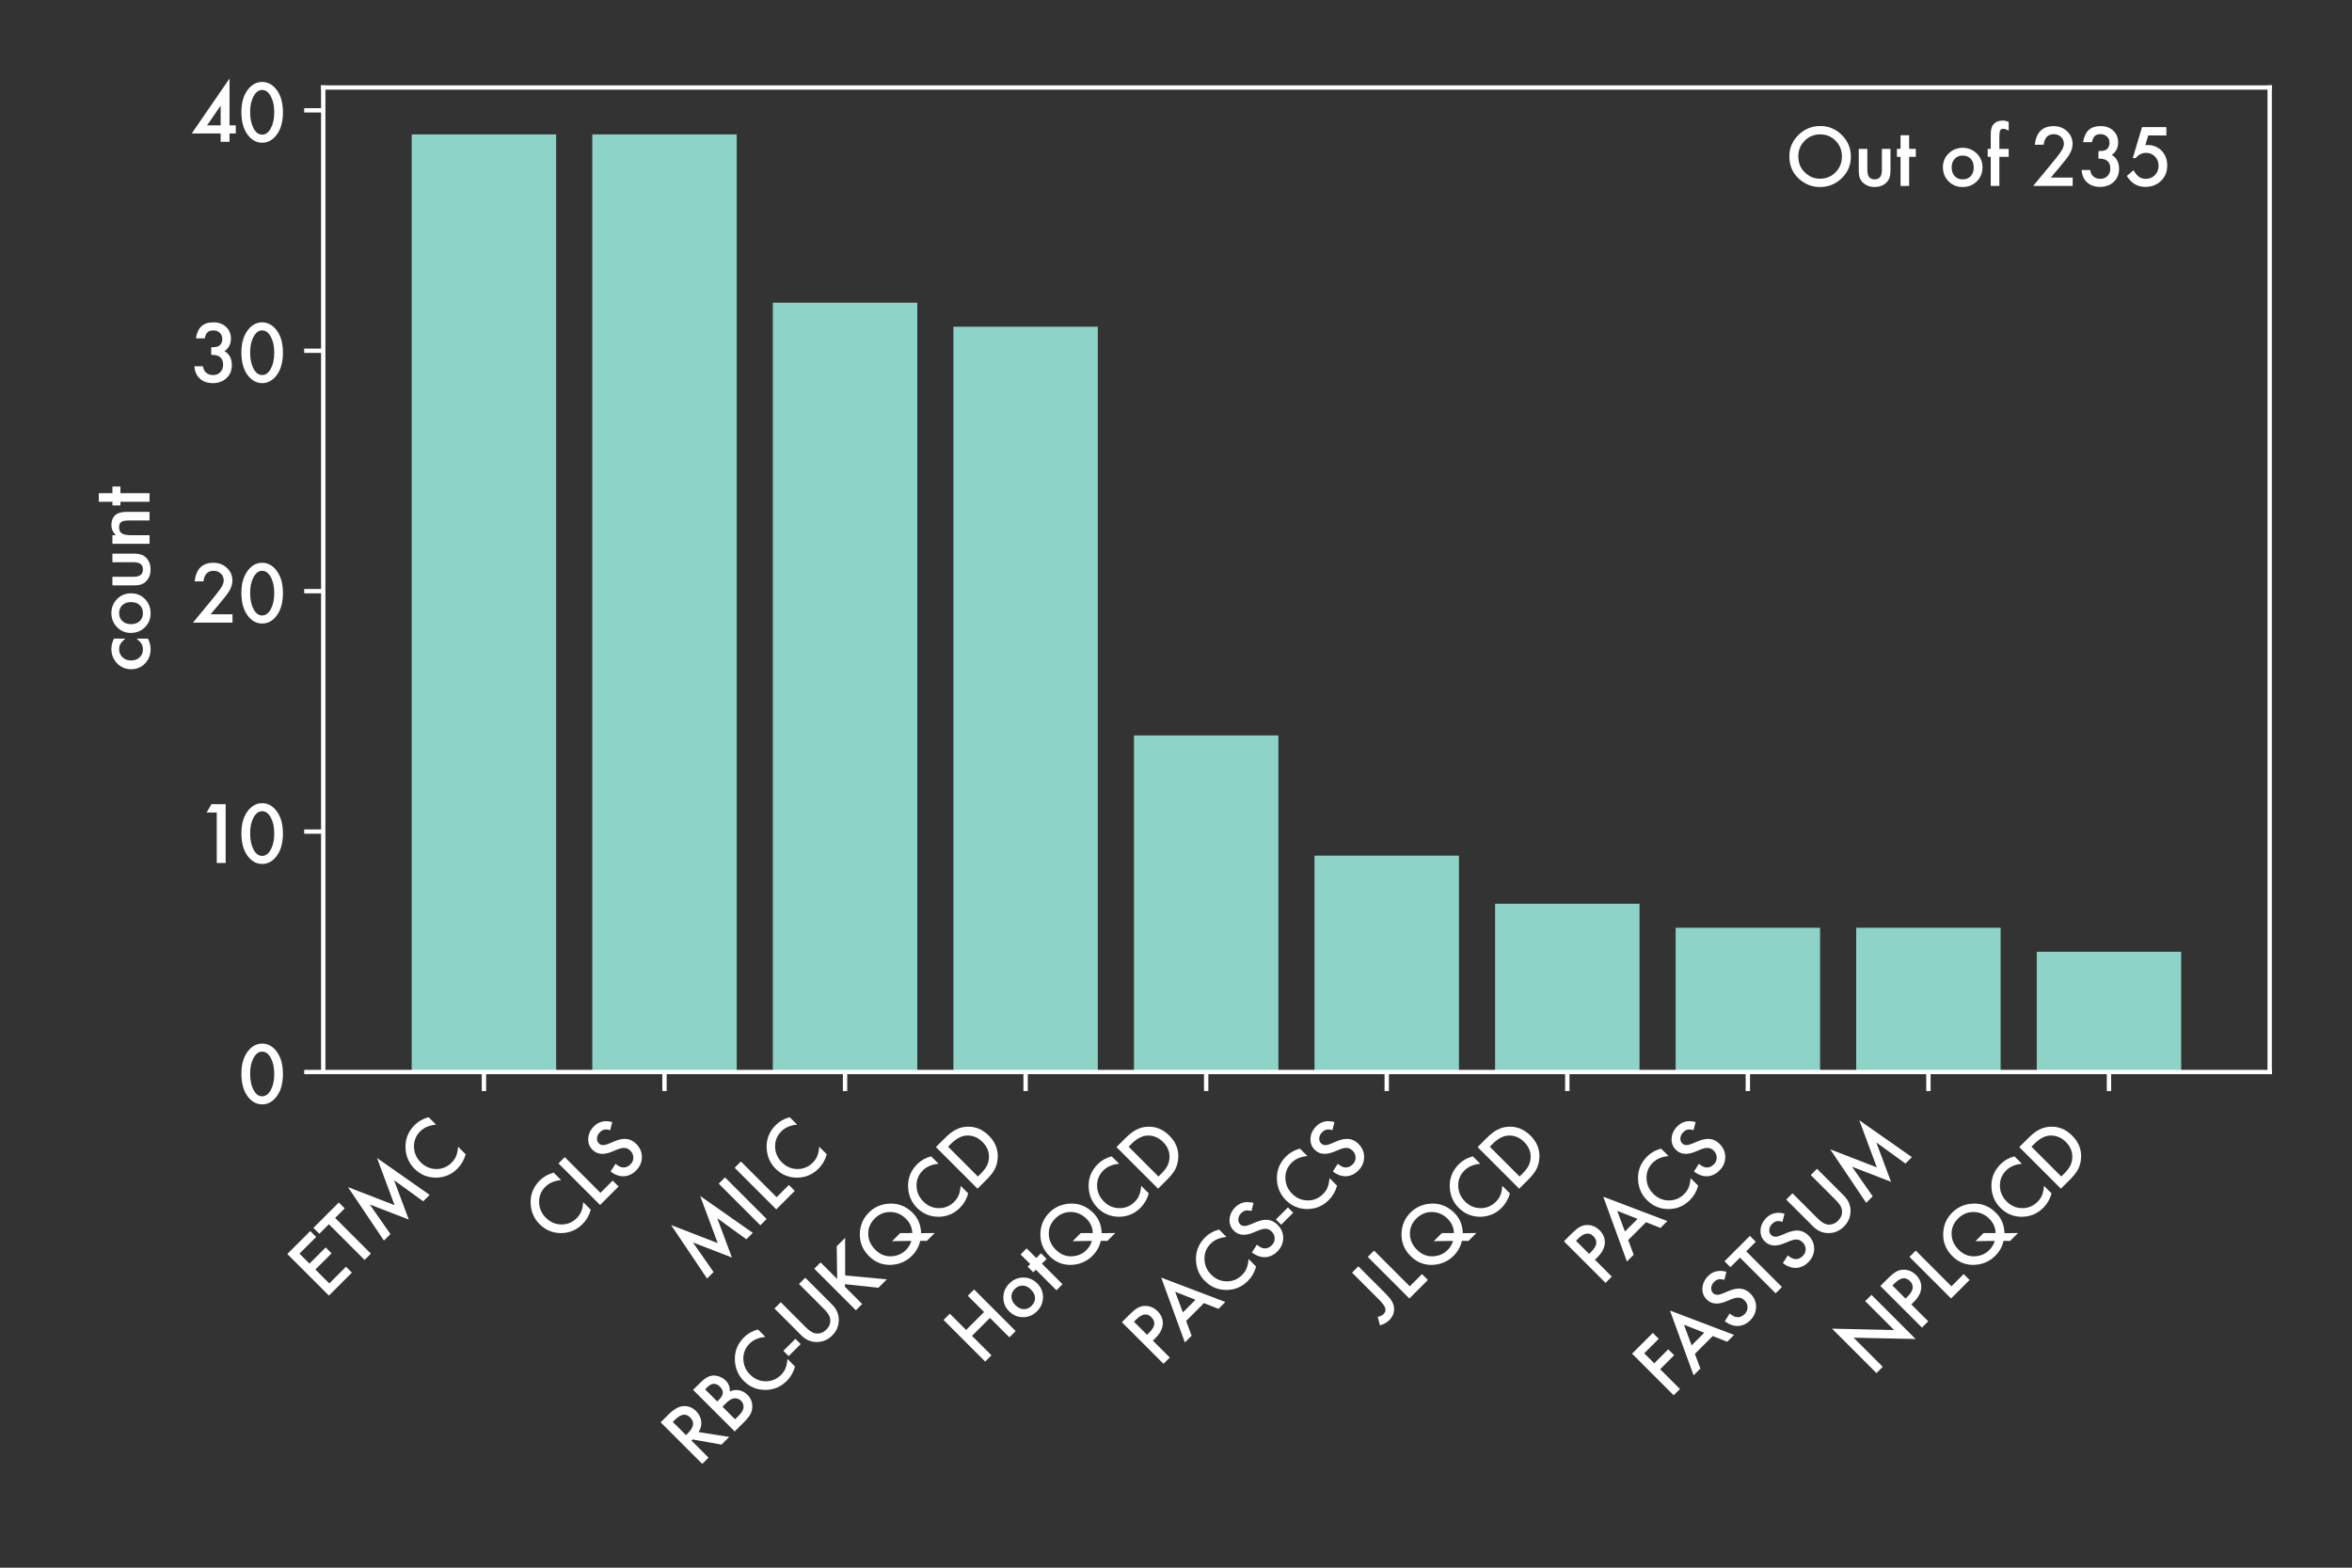 <?xml version="1.0" encoding="utf-8" standalone="no"?>
<!DOCTYPE svg PUBLIC "-//W3C//DTD SVG 1.1//EN"
  "http://www.w3.org/Graphics/SVG/1.1/DTD/svg11.dtd">
<svg xmlns:xlink="http://www.w3.org/1999/xlink" width="432pt" height="288pt" viewBox="0 0 432 288" xmlns="http://www.w3.org/2000/svg" version="1.1">
 <rect x="0" y="0" width="432" height="288" fill="#333333" stroke="none"/>
 <defs>
  <style type="text/css">*{stroke-linejoin: round; stroke-linecap: butt}</style>
 </defs>
 <g id="figure_1">
  <g id="patch_1">
   <path d="M 0 288 
L 432 288 
L 432 0 
L 0 0 
L 0 288 
z
" style="fill: none"/>
  </g>
  <g id="axes_1">
   <g id="patch_2">
    <path d="M 59.37 196.937 
L 416.88 196.937 
L 416.88 16.076 
L 59.37 16.076 
L 59.37 196.937 
z
" style="fill: none"/>
   </g>
   <g id="patch_3">
    <path d="M 75.62 196.937 
L 102.152 196.937 
L 102.152 24.688 
L 75.62 24.688 
z
" clip-path="url(#p8ae88524fb)" style="fill: #8dd3c7"/>
   </g>
   <g id="patch_4">
    <path d="M 108.785 196.937 
L 135.316 196.937 
L 135.316 24.688 
L 108.785 24.688 
z
" clip-path="url(#p8ae88524fb)" style="fill: #8dd3c7"/>
   </g>
   <g id="patch_5">
    <path d="M 141.949 196.937 
L 168.48 196.937 
L 168.48 55.605 
L 141.949 55.605 
z
" clip-path="url(#p8ae88524fb)" style="fill: #8dd3c7"/>
   </g>
   <g id="patch_6">
    <path d="M 175.113 196.937 
L 201.644 196.937 
L 201.644 60.021 
L 175.113 60.021 
z
" clip-path="url(#p8ae88524fb)" style="fill: #8dd3c7"/>
   </g>
   <g id="patch_7">
    <path d="M 208.277 196.937 
L 234.809 196.937 
L 234.809 135.104 
L 208.277 135.104 
z
" clip-path="url(#p8ae88524fb)" style="fill: #8dd3c7"/>
   </g>
   <g id="patch_8">
    <path d="M 241.441 196.937 
L 267.973 196.937 
L 267.973 157.187 
L 241.441 157.187 
z
" clip-path="url(#p8ae88524fb)" style="fill: #8dd3c7"/>
   </g>
   <g id="patch_9">
    <path d="M 274.606 196.937 
L 301.137 196.937 
L 301.137 166.021 
L 274.606 166.021 
z
" clip-path="url(#p8ae88524fb)" style="fill: #8dd3c7"/>
   </g>
   <g id="patch_10">
    <path d="M 307.77 196.937 
L 334.301 196.937 
L 334.301 170.437 
L 307.77 170.437 
z
" clip-path="url(#p8ae88524fb)" style="fill: #8dd3c7"/>
   </g>
   <g id="patch_11">
    <path d="M 340.934 196.937 
L 367.465 196.937 
L 367.465 170.437 
L 340.934 170.437 
z
" clip-path="url(#p8ae88524fb)" style="fill: #8dd3c7"/>
   </g>
   <g id="patch_12">
    <path d="M 374.098 196.937 
L 400.63 196.937 
L 400.63 174.854 
L 374.098 174.854 
z
" clip-path="url(#p8ae88524fb)" style="fill: #8dd3c7"/>
   </g>
   <g id="matplotlib.axis_1">
    <g id="xtick_1">
     <g id="line2d_1">
      <defs>
       <path id="m481977c1ac" d="M 0 0 
L 0 3.5 
" style="stroke: #ffffff; stroke-width: 0.8"/>
      </defs>
      <g>
       <use xlink:href="#m481977c1ac" x="88.886" y="196.937" style="fill: #ffffff; stroke: #ffffff; stroke-width: 0.8"/>
      </g>
     </g>
     <g id="text_1">
      <!-- ETMC -->
      <g style="fill: #ffffff" transform="translate(59.497 238.929)rotate(-45)scale(0.14 -0.14)">
       <defs>
        <path id="Futura-Medium-45" d="M 3241 4141 
L 1306 4141 
L 1306 2981 
L 3184 2981 
L 3184 2297 
L 1306 2297 
L 1306 684 
L 3241 684 
L 3241 0 
L 578 0 
L 578 4825 
L 3241 4825 
L 3241 4141 
z
" transform="scale(0.016)"/>
        <path id="Futura-Medium-54" d="M 1909 4141 
L 1909 0 
L 1181 0 
L 1181 4141 
L 72 4141 
L 72 4825 
L 3016 4825 
L 3016 4141 
L 1909 4141 
z
" transform="scale(0.016)"/>
        <path id="Futura-Medium-4d" d="M 409 0 
L 1425 5188 
L 3081 1438 
L 4797 5188 
L 5709 0 
L 4963 0 
L 4497 2913 
L 3069 -222 
L 1681 2916 
L 1163 0 
L 409 0 
z
" transform="scale(0.016)"/>
        <path id="Futura-Medium-43" d="M 4144 4566 
L 4144 3703 
Q 3513 4231 2838 4231 
Q 2094 4231 1584 3697 
Q 1072 3166 1072 2397 
Q 1072 1638 1584 1116 
Q 2097 594 2841 594 
Q 3225 594 3494 719 
Q 3644 781 3805 887 
Q 3966 994 4144 1144 
L 4144 266 
Q 3519 -88 2831 -88 
Q 1797 -88 1066 634 
Q 338 1363 338 2391 
Q 338 3313 947 4034 
Q 1697 4919 2888 4919 
Q 3538 4919 4144 4566 
z
" transform="scale(0.016)"/>
       </defs>
       <use xlink:href="#Futura-Medium-45"/>
       <use xlink:href="#Futura-Medium-54" x="56.543"/>
       <use xlink:href="#Futura-Medium-4d" x="104.785"/>
       <use xlink:href="#Futura-Medium-43" x="200.928"/>
      </g>
     </g>
    </g>
    <g id="xtick_2">
     <g id="line2d_2">
      <g>
       <use xlink:href="#m481977c1ac" x="122.05" y="196.937" style="fill: #ffffff; stroke: #ffffff; stroke-width: 0.8"/>
      </g>
     </g>
     <g id="text_2">
      <!-- CLS -->
      <g style="fill: #ffffff" transform="translate(102.367 229.223)rotate(-45)scale(0.14 -0.14)">
       <defs>
        <path id="Futura-Medium-4c" d="M 1306 4825 
L 1306 684 
L 2725 684 
L 2725 0 
L 578 0 
L 578 4825 
L 1306 4825 
z
" transform="scale(0.016)"/>
        <path id="Futura-Medium-53" d="M 3306 4106 
L 2716 3756 
Q 2550 4044 2400 4131 
Q 2244 4231 1997 4231 
Q 1694 4231 1494 4059 
Q 1294 3891 1294 3634 
Q 1294 3281 1819 3066 
L 2300 2869 
Q 2888 2631 3159 2289 
Q 3431 1947 3431 1450 
Q 3431 784 2988 350 
Q 2541 -88 1878 -88 
Q 1250 -88 841 284 
Q 438 656 338 1331 
L 1075 1494 
Q 1125 1069 1250 906 
Q 1475 594 1906 594 
Q 2247 594 2472 822 
Q 2697 1050 2697 1400 
Q 2697 1541 2658 1658 
Q 2619 1775 2536 1873 
Q 2453 1972 2322 2058 
Q 2191 2144 2009 2222 
L 1544 2416 
Q 553 2834 553 3641 
Q 553 4184 969 4550 
Q 1384 4919 2003 4919 
Q 2838 4919 3306 4106 
z
" transform="scale(0.016)"/>
       </defs>
       <use xlink:href="#Futura-Medium-43"/>
       <use xlink:href="#Futura-Medium-4c" x="70.068"/>
       <use xlink:href="#Futura-Medium-53" x="114.654"/>
      </g>
     </g>
    </g>
    <g id="xtick_3">
     <g id="line2d_3">
      <g>
       <use xlink:href="#m481977c1ac" x="155.215" y="196.937" style="fill: #ffffff; stroke: #ffffff; stroke-width: 0.8"/>
      </g>
     </g>
     <g id="text_3">
      <!-- MILC -->
      <g style="fill: #ffffff" transform="translate(129.224 235.53)rotate(-45)scale(0.14 -0.14)">
       <defs>
        <path id="Futura-Medium-49" d="M 1306 4825 
L 1306 0 
L 578 0 
L 578 4825 
L 1306 4825 
z
" transform="scale(0.016)"/>
       </defs>
       <use xlink:href="#Futura-Medium-4d"/>
       <use xlink:href="#Futura-Medium-49" x="96.143"/>
       <use xlink:href="#Futura-Medium-4c" x="125.635"/>
       <use xlink:href="#Futura-Medium-43" x="166.596"/>
      </g>
     </g>
    </g>
    <g id="xtick_4">
     <g id="line2d_4">
      <g>
       <use xlink:href="#m481977c1ac" x="188.379" y="196.937" style="fill: #ffffff; stroke: #ffffff; stroke-width: 0.8"/>
      </g>
     </g>
     <g id="text_4">
      <!-- RBC-UKQCD -->
      <g style="fill: #ffffff" transform="translate(128.069 269.849)rotate(-45)scale(0.14 -0.14)">
       <defs>
        <path id="Futura-Medium-52" d="M 2213 2056 
L 3706 0 
L 2816 0 
L 1438 1975 
L 1306 1975 
L 1306 0 
L 578 0 
L 578 4825 
L 1431 4825 
Q 2388 4825 2813 4466 
Q 3281 4066 3281 3409 
Q 3281 2897 2987 2528 
Q 2694 2159 2213 2056 
z
M 1306 2609 
L 1538 2609 
Q 2572 2609 2572 3400 
Q 2572 4141 1566 4141 
L 1306 4141 
L 1306 2609 
z
" transform="scale(0.016)"/>
        <path id="Futura-Medium-42" d="M 578 0 
L 578 4825 
L 1303 4825 
Q 1788 4825 2075 4750 
Q 2366 4675 2566 4497 
Q 2769 4313 2888 4038 
Q 3009 3759 3009 3475 
Q 3009 2956 2613 2597 
Q 2997 2466 3219 2138 
Q 3444 1813 3444 1381 
Q 3444 816 3044 425 
Q 2803 184 2503 91 
Q 2175 0 1681 0 
L 578 0 
z
M 1306 2753 
L 1534 2753 
Q 1941 2753 2130 2933 
Q 2319 3113 2319 3463 
Q 2319 3803 2125 3979 
Q 1931 4156 1563 4156 
L 1306 4156 
L 1306 2753 
z
M 1306 684 
L 1756 684 
Q 2250 684 2481 878 
Q 2725 1088 2725 1409 
Q 2725 1722 2491 1934 
Q 2263 2144 1675 2144 
L 1306 2144 
L 1306 684 
z
" transform="scale(0.016)"/>
        <path id="Futura-Medium-2d" d="M 0 1853 
L 1394 1853 
L 1394 1241 
L 0 1241 
L 0 1853 
z
" transform="scale(0.016)"/>
        <path id="Futura-Medium-55" d="M 1306 4825 
L 1306 1919 
Q 1306 1297 1509 1009 
Q 1813 594 2363 594 
Q 2916 594 3219 1009 
Q 3422 1288 3422 1919 
L 3422 4825 
L 4150 4825 
L 4150 1719 
Q 4150 956 3675 463 
Q 3141 -88 2363 -88 
Q 1584 -88 1053 463 
Q 578 956 578 1719 
L 578 4825 
L 1306 4825 
z
" transform="scale(0.016)"/>
        <path id="Futura-Medium-4b" d="M 1306 2900 
L 3184 4825 
L 4156 4825 
L 1975 2641 
L 4169 0 
L 3194 0 
L 1456 2147 
L 1306 1997 
L 1306 0 
L 578 0 
L 578 4825 
L 1306 4825 
L 1306 2900 
z
" transform="scale(0.016)"/>
        <path id="Futura-Medium-51" d="M 5488 -88 
L 4572 -88 
L 4194 300 
Q 3591 -88 2850 -88 
Q 1891 -88 1147 563 
Q 338 1278 338 2391 
Q 338 3481 1103 4209 
Q 1847 4916 2859 4916 
Q 3778 4916 4506 4297 
Q 5381 3553 5381 2356 
Q 5381 1419 4691 691 
L 5488 -88 
z
M 3484 1909 
L 4184 1213 
Q 4647 1694 4647 2403 
Q 4647 3181 4131 3706 
Q 3616 4231 2850 4231 
Q 2075 4231 1575 3706 
Q 1072 3184 1072 2384 
Q 1072 1603 1591 1106 
Q 2131 594 2825 594 
Q 3297 594 3678 809 
L 2544 1909 
L 3484 1909 
z
" transform="scale(0.016)"/>
        <path id="Futura-Medium-44" d="M 578 0 
L 578 4825 
L 1591 4825 
Q 2319 4825 2741 4681 
Q 3194 4541 3563 4203 
Q 4309 3522 4309 2413 
Q 4309 1300 3531 613 
Q 3141 269 2713 134 
Q 2313 0 1578 0 
L 578 0 
z
M 1306 684 
L 1634 684 
Q 2125 684 2450 788 
Q 2775 897 3038 1134 
Q 3575 1625 3575 2413 
Q 3575 3206 3044 3700 
Q 2566 4141 1634 4141 
L 1306 4141 
L 1306 684 
z
" transform="scale(0.016)"/>
       </defs>
       <use xlink:href="#Futura-Medium-52"/>
       <use xlink:href="#Futura-Medium-42" x="60.205"/>
       <use xlink:href="#Futura-Medium-43" x="119.336"/>
       <use xlink:href="#Futura-Medium-2d" x="189.404"/>
       <use xlink:href="#Futura-Medium-55" x="211.182"/>
       <use xlink:href="#Futura-Medium-4b" x="285.059"/>
       <use xlink:href="#Futura-Medium-51" x="351.318"/>
       <use xlink:href="#Futura-Medium-43" x="440.674"/>
       <use xlink:href="#Futura-Medium-44" x="510.742"/>
      </g>
     </g>
    </g>
    <g id="xtick_5">
     <g id="line2d_5">
      <g>
       <use xlink:href="#m481977c1ac" x="221.543" y="196.937" style="fill: #ffffff; stroke: #ffffff; stroke-width: 0.8"/>
      </g>
     </g>
     <g id="text_5">
      <!-- HotQCD -->
      <g style="fill: #ffffff" transform="translate(180.032 251.051)rotate(-45)scale(0.14 -0.14)">
       <defs>
        <path id="Futura-Medium-48" d="M 1306 2938 
L 3388 2938 
L 3388 4825 
L 4116 4825 
L 4116 0 
L 3388 0 
L 3388 2253 
L 1306 2253 
L 1306 0 
L 578 0 
L 578 4825 
L 1306 4825 
L 1306 2938 
z
" transform="scale(0.016)"/>
        <path id="Futura-Medium-6f" d="M 300 1544 
Q 300 2203 772 2665 
Q 1244 3128 1922 3128 
Q 2603 3128 3078 2663 
Q 3547 2197 3547 1519 
Q 3547 834 3075 372 
Q 2600 -88 1909 -88 
Q 1225 -88 763 381 
Q 300 844 300 1544 
z
M 1019 1531 
Q 1019 1075 1263 809 
Q 1513 541 1922 541 
Q 2334 541 2581 806 
Q 2828 1072 2828 1516 
Q 2828 1959 2581 2225 
Q 2331 2494 1922 2494 
Q 1519 2494 1269 2225 
Q 1019 1956 1019 1531 
z
" transform="scale(0.016)"/>
        <path id="Futura-Medium-74" d="M 1169 2388 
L 1169 0 
L 466 0 
L 466 2388 
L 166 2388 
L 166 3044 
L 466 3044 
L 466 4159 
L 1169 4159 
L 1169 3044 
L 1716 3044 
L 1716 2388 
L 1169 2388 
z
" transform="scale(0.016)"/>
       </defs>
       <use xlink:href="#Futura-Medium-48"/>
       <use xlink:href="#Futura-Medium-6f" x="73.34"/>
       <use xlink:href="#Futura-Medium-74" x="134.072"/>
       <use xlink:href="#Futura-Medium-51" x="161.416"/>
       <use xlink:href="#Futura-Medium-43" x="250.771"/>
       <use xlink:href="#Futura-Medium-44" x="320.84"/>
      </g>
     </g>
    </g>
    <g id="xtick_6">
     <g id="line2d_6">
      <g>
       <use xlink:href="#m481977c1ac" x="254.707" y="196.937" style="fill: #ffffff; stroke: #ffffff; stroke-width: 0.8"/>
      </g>
     </g>
     <g id="text_6">
      <!-- PACS-CS -->
      <g style="fill: #ffffff" transform="translate(212.787 251.459)rotate(-45)scale(0.14 -0.14)">
       <defs>
        <path id="Futura-Medium-50" d="M 1306 1959 
L 1306 0 
L 578 0 
L 578 4825 
L 1403 4825 
Q 2009 4825 2319 4741 
Q 2631 4656 2869 4422 
Q 3284 4016 3284 3397 
Q 3284 2734 2840 2346 
Q 2397 1959 1644 1959 
L 1306 1959 
z
M 1306 2634 
L 1578 2634 
Q 2581 2634 2581 3406 
Q 2581 4153 1547 4153 
L 1306 4153 
L 1306 2634 
z
" transform="scale(0.016)"/>
        <path id="Futura-Medium-41" d="M 3413 1172 
L 1347 1172 
L 809 0 
L 25 0 
L 2413 5128 
L 4716 0 
L 3919 0 
L 3413 1172 
z
M 3116 1856 
L 2400 3497 
L 1650 1856 
L 3116 1856 
z
" transform="scale(0.016)"/>
       </defs>
       <use xlink:href="#Futura-Medium-50"/>
       <use xlink:href="#Futura-Medium-41" x="48.504"/>
       <use xlink:href="#Futura-Medium-43" x="119.076"/>
       <use xlink:href="#Futura-Medium-53" x="189.145"/>
       <use xlink:href="#Futura-Medium-2d" x="247.445"/>
       <use xlink:href="#Futura-Medium-43" x="269.223"/>
       <use xlink:href="#Futura-Medium-53" x="339.291"/>
      </g>
     </g>
    </g>
    <g id="xtick_7">
     <g id="line2d_7">
      <g>
       <use xlink:href="#m481977c1ac" x="287.871" y="196.937" style="fill: #ffffff; stroke: #ffffff; stroke-width: 0.8"/>
      </g>
     </g>
     <g id="text_7">
      <!-- JLQCD -->
      <g style="fill: #ffffff" transform="translate(253.89 243.521)rotate(-45)scale(0.14 -0.14)">
       <defs>
        <path id="Futura-Medium-4a" d="M 2047 4825 
L 2047 1703 
Q 2047 1144 1969 869 
Q 1891 556 1703 341 
Q 1338 -88 734 -88 
Q 278 -88 -119 150 
L 238 772 
Q 503 594 734 594 
Q 1059 594 1184 841 
Q 1316 1088 1316 1703 
L 1316 4825 
L 2047 4825 
z
" transform="scale(0.016)"/>
       </defs>
       <use xlink:href="#Futura-Medium-4a"/>
       <use xlink:href="#Futura-Medium-4c" x="41.016"/>
       <use xlink:href="#Futura-Medium-51" x="85.352"/>
       <use xlink:href="#Futura-Medium-43" x="174.707"/>
       <use xlink:href="#Futura-Medium-44" x="244.775"/>
      </g>
     </g>
    </g>
    <g id="xtick_8">
     <g id="line2d_8">
      <g>
       <use xlink:href="#m481977c1ac" x="321.035" y="196.937" style="fill: #ffffff; stroke: #ffffff; stroke-width: 0.8"/>
      </g>
     </g>
     <g id="text_8">
      <!-- PACS -->
      <g style="fill: #ffffff" transform="translate(293.979 236.596)rotate(-45)scale(0.14 -0.14)">
       <use xlink:href="#Futura-Medium-50"/>
       <use xlink:href="#Futura-Medium-41" x="48.504"/>
       <use xlink:href="#Futura-Medium-43" x="119.076"/>
       <use xlink:href="#Futura-Medium-53" x="189.145"/>
      </g>
     </g>
    </g>
    <g id="xtick_9">
     <g id="line2d_9">
      <g>
       <use xlink:href="#m481977c1ac" x="354.2" y="196.937" style="fill: #ffffff; stroke: #ffffff; stroke-width: 0.8"/>
      </g>
     </g>
     <g id="text_9">
      <!-- FASTSUM -->
      <g style="fill: #ffffff" transform="translate(306.495 257.244)rotate(-45)scale(0.14 -0.14)">
       <defs>
        <path id="Futura-Medium-46" d="M 2988 4141 
L 1306 4141 
L 1306 2981 
L 2928 2981 
L 2928 2297 
L 1306 2297 
L 1306 0 
L 578 0 
L 578 4825 
L 2988 4825 
L 2988 4141 
z
" transform="scale(0.016)"/>
       </defs>
       <use xlink:href="#Futura-Medium-46"/>
       <use xlink:href="#Futura-Medium-41" x="45.83"/>
       <use xlink:href="#Futura-Medium-53" x="119.902"/>
       <use xlink:href="#Futura-Medium-54" x="179.578"/>
       <use xlink:href="#Futura-Medium-53" x="227.695"/>
       <use xlink:href="#Futura-Medium-55" x="285.996"/>
       <use xlink:href="#Futura-Medium-4d" x="359.873"/>
      </g>
     </g>
    </g>
    <g id="xtick_10">
     <g id="line2d_10">
      <g>
       <use xlink:href="#m481977c1ac" x="387.364" y="196.937" style="fill: #ffffff; stroke: #ffffff; stroke-width: 0.8"/>
      </g>
     </g>
     <g id="text_10">
      <!-- NPLQCD -->
      <g style="fill: #ffffff" transform="translate(343.74 253.164)rotate(-45)scale(0.14 -0.14)">
       <defs>
        <path id="Futura-Medium-4e" d="M 578 0 
L 578 5153 
L 4097 1472 
L 4097 4825 
L 4825 4825 
L 4825 -294 
L 1306 3378 
L 1306 0 
L 578 0 
z
" transform="scale(0.016)"/>
       </defs>
       <use xlink:href="#Futura-Medium-4e"/>
       <use xlink:href="#Futura-Medium-50" x="84.424"/>
       <use xlink:href="#Futura-Medium-4c" x="138.428"/>
       <use xlink:href="#Futura-Medium-51" x="182.764"/>
       <use xlink:href="#Futura-Medium-43" x="272.119"/>
       <use xlink:href="#Futura-Medium-44" x="342.188"/>
      </g>
     </g>
    </g>
   </g>
   <g id="matplotlib.axis_2">
    <g id="ytick_1">
     <g id="line2d_11">
      <defs>
       <path id="m1e6b2f3454" d="M 0 0 
L -3.5 0 
" style="stroke: #ffffff; stroke-width: 0.8"/>
      </defs>
      <g>
       <use xlink:href="#m1e6b2f3454" x="59.37" y="196.937" style="fill: #ffffff; stroke: #ffffff; stroke-width: 0.8"/>
      </g>
     </g>
     <g id="text_11">
      <!-- 0 -->
      <g style="fill: #ffffff" transform="translate(43.729 202.71)scale(0.14 -0.14)">
       <defs>
        <path id="Futura-Medium-30" d="M 272 2444 
Q 272 3597 809 4284 
Q 1291 4906 1975 4906 
Q 2659 4906 3141 4284 
Q 3678 3597 3678 2413 
Q 3678 1231 3141 544 
Q 2659 -78 1978 -78 
Q 1297 -78 809 544 
Q 272 1231 272 2444 
z
M 988 2441 
Q 988 1638 1266 1106 
Q 1544 584 1975 584 
Q 2403 584 2684 1106 
Q 2966 1625 2966 2416 
Q 2966 3206 2684 3728 
Q 2403 4247 1975 4247 
Q 1550 4247 1269 3728 
Q 988 3213 988 2441 
z
" transform="scale(0.016)"/>
       </defs>
       <use xlink:href="#Futura-Medium-30"/>
      </g>
     </g>
    </g>
    <g id="ytick_2">
     <g id="line2d_12">
      <g>
       <use xlink:href="#m1e6b2f3454" x="59.37" y="152.771" style="fill: #ffffff; stroke: #ffffff; stroke-width: 0.8"/>
      </g>
     </g>
     <g id="text_12">
      <!-- 10 -->
      <g style="fill: #ffffff" transform="translate(35.929 158.543)scale(0.14 -0.14)">
       <defs>
        <path id="Futura-Medium-31" d="M 1734 4144 
L 900 4144 
L 1300 4825 
L 2463 4825 
L 2463 0 
L 1734 0 
L 1734 4144 
z
" transform="scale(0.016)"/>
       </defs>
       <use xlink:href="#Futura-Medium-31"/>
       <use xlink:href="#Futura-Medium-30" x="55.719"/>
      </g>
     </g>
    </g>
    <g id="ytick_3">
     <g id="line2d_13">
      <g>
       <use xlink:href="#m1e6b2f3454" x="59.37" y="108.604" style="fill: #ffffff; stroke: #ffffff; stroke-width: 0.8"/>
      </g>
     </g>
     <g id="text_13">
      <!-- 20 -->
      <g style="fill: #ffffff" transform="translate(35.089 114.377)scale(0.14 -0.14)">
       <defs>
        <path id="Futura-Medium-32" d="M 1603 684 
L 3400 684 
L 3400 0 
L 159 0 
L 1834 2028 
Q 2081 2331 2248 2553 
Q 2416 2775 2503 2925 
Q 2681 3219 2681 3453 
Q 2681 3791 2443 4019 
Q 2206 4247 1856 4247 
Q 1125 4247 1019 3381 
L 294 3381 
Q 469 4906 1834 4906 
Q 2494 4906 2941 4488 
Q 3391 4069 3391 3450 
Q 3391 3056 3181 2678 
Q 3075 2481 2870 2211 
Q 2666 1941 2353 1572 
L 1603 684 
z
" transform="scale(0.016)"/>
       </defs>
       <use xlink:href="#Futura-Medium-32"/>
       <use xlink:href="#Futura-Medium-30" x="61.719"/>
      </g>
     </g>
    </g>
    <g id="ytick_4">
     <g id="line2d_14">
      <g>
       <use xlink:href="#m1e6b2f3454" x="59.37" y="64.438" style="fill: #ffffff; stroke: #ffffff; stroke-width: 0.8"/>
      </g>
     </g>
     <g id="text_14">
      <!-- 30 -->
      <g style="fill: #ffffff" transform="translate(35.089 70.211)scale(0.14 -0.14)">
       <defs>
        <path id="Futura-Medium-33" d="M 1656 2241 
L 1656 2863 
Q 2119 2863 2278 2966 
Q 2563 3147 2563 3547 
Q 2563 3856 2356 4050 
Q 2153 4247 1828 4247 
Q 1525 4247 1359 4100 
Q 1200 3950 1122 3594 
L 397 3594 
Q 509 4275 859 4592 
Q 1209 4909 1838 4909 
Q 2472 4909 2872 4534 
Q 3272 4163 3272 3575 
Q 3272 2913 2747 2544 
Q 3347 2191 3347 1397 
Q 3347 747 2909 334 
Q 2472 -78 1788 -78 
Q 916 -78 494 563 
Q 319 831 272 1306 
L 975 1306 
Q 1031 956 1248 770 
Q 1466 584 1816 584 
Q 2169 584 2400 819 
Q 2631 1059 2631 1428 
Q 2631 1916 2284 2122 
Q 2081 2241 1656 2241 
z
" transform="scale(0.016)"/>
       </defs>
       <use xlink:href="#Futura-Medium-33"/>
       <use xlink:href="#Futura-Medium-30" x="61.719"/>
      </g>
     </g>
    </g>
    <g id="ytick_5">
     <g id="line2d_15">
      <g>
       <use xlink:href="#m1e6b2f3454" x="59.37" y="20.271" style="fill: #ffffff; stroke: #ffffff; stroke-width: 0.8"/>
      </g>
     </g>
     <g id="text_15">
      <!-- 40 -->
      <g style="fill: #ffffff" transform="translate(35.089 26.044)scale(0.14 -0.14)">
       <defs>
        <path id="Futura-Medium-34" d="M 3156 1347 
L 3669 1347 
L 3669 684 
L 3156 684 
L 3156 0 
L 2428 0 
L 2428 684 
L 59 684 
L 3156 5184 
L 3156 1347 
z
M 2428 1347 
L 2428 2963 
L 1316 1347 
L 2428 1347 
z
" transform="scale(0.016)"/>
       </defs>
       <use xlink:href="#Futura-Medium-34"/>
       <use xlink:href="#Futura-Medium-30" x="61.719"/>
      </g>
     </g>
    </g>
    <g id="text_16">
     <!-- count -->
     <g style="fill: #ffffff" transform="translate(27.466 123.617)rotate(-90)scale(0.14 -0.14)">
      <defs>
       <path id="Futura-Medium-63" d="M 2813 2913 
L 2813 1978 
Q 2572 2272 2381 2381 
Q 2194 2494 1941 2494 
Q 1544 2494 1281 2216 
Q 1019 1938 1019 1519 
Q 1019 1091 1272 816 
Q 1528 541 1925 541 
Q 2178 541 2372 650 
Q 2559 756 2813 1063 
L 2813 134 
Q 2384 -88 1956 -88 
Q 1250 -88 775 369 
Q 300 828 300 1509 
Q 300 2191 781 2659 
Q 1263 3128 1963 3128 
Q 2413 3128 2813 2913 
z
" transform="scale(0.016)"/>
       <path id="Futura-Medium-75" d="M 1147 3044 
L 1147 1297 
Q 1147 541 1744 541 
Q 2341 541 2341 1297 
L 2341 3044 
L 3044 3044 
L 3044 1281 
Q 3044 916 2953 650 
Q 2866 413 2650 222 
Q 2294 -88 1744 -88 
Q 1197 -88 841 222 
Q 622 413 531 650 
Q 444 863 444 1281 
L 444 3044 
L 1147 3044 
z
" transform="scale(0.016)"/>
       <path id="Futura-Medium-6e" d="M 444 3044 
L 1150 3044 
L 1150 2763 
Q 1519 3128 1981 3128 
Q 2513 3128 2809 2794 
Q 3066 2509 3066 1866 
L 3066 0 
L 2359 0 
L 2359 1700 
Q 2359 2150 2234 2322 
Q 2113 2497 1791 2497 
Q 1441 2497 1294 2266 
Q 1150 2038 1150 1469 
L 1150 0 
L 444 0 
L 444 3044 
z
" transform="scale(0.016)"/>
      </defs>
      <use xlink:href="#Futura-Medium-63"/>
      <use xlink:href="#Futura-Medium-6f" x="47.656"/>
      <use xlink:href="#Futura-Medium-75" x="107.764"/>
      <use xlink:href="#Futura-Medium-6e" x="162.256"/>
      <use xlink:href="#Futura-Medium-74" x="217.09"/>
     </g>
    </g>
   </g>
   <g id="patch_13">
    <path d="M 59.37 196.937 
L 59.37 16.076 
" style="fill: none; stroke: #ffffff; stroke-width: 0.8; stroke-linejoin: miter; stroke-linecap: square"/>
   </g>
   <g id="patch_14">
    <path d="M 416.88 196.937 
L 416.88 16.076 
" style="fill: none; stroke: #ffffff; stroke-width: 0.8; stroke-linejoin: miter; stroke-linecap: square"/>
   </g>
   <g id="patch_15">
    <path d="M 59.37 196.937 
L 416.88 196.937 
" style="fill: none; stroke: #ffffff; stroke-width: 0.8; stroke-linejoin: miter; stroke-linecap: square"/>
   </g>
   <g id="patch_16">
    <path d="M 59.37 16.076 
L 416.88 16.076 
" style="fill: none; stroke: #ffffff; stroke-width: 0.8; stroke-linejoin: miter; stroke-linecap: square"/>
   </g>
   <g id="text_17">
    <!-- Out of 235 -->
    <g style="fill: #ffffff" transform="translate(327.902 34.162)scale(0.14 -0.14)">
     <defs>
      <path id="Futura-Medium-4f" d="M 338 2434 
Q 338 3453 1084 4184 
Q 1828 4916 2872 4916 
Q 3903 4916 4641 4178 
Q 5381 3441 5381 2406 
Q 5381 1366 4638 641 
Q 3891 -88 2834 -88 
Q 1900 -88 1156 559 
Q 338 1275 338 2434 
z
M 1072 2425 
Q 1072 1625 1609 1109 
Q 2144 594 2844 594 
Q 3603 594 4125 1119 
Q 4647 1650 4647 2413 
Q 4647 3184 4131 3706 
Q 3619 4231 2863 4231 
Q 2109 4231 1591 3706 
Q 1072 3188 1072 2425 
z
" transform="scale(0.016)"/>
      <path id="Futura-Medium-20" transform="scale(0.016)"/>
      <path id="Futura-Medium-66" d="M 1172 2388 
L 1172 0 
L 466 0 
L 466 2388 
L 216 2388 
L 216 3044 
L 466 3044 
L 466 4219 
Q 466 4794 666 5031 
Q 941 5363 1466 5363 
Q 1653 5363 1938 5253 
L 1938 4534 
L 1866 4572 
Q 1638 4688 1491 4688 
Q 1303 4688 1238 4553 
Q 1172 4422 1172 4047 
L 1172 3044 
L 1938 3044 
L 1938 2388 
L 1172 2388 
z
" transform="scale(0.016)"/>
      <path id="Futura-Medium-35" d="M 3366 4144 
L 1878 4144 
L 1641 3344 
Q 1694 3350 1742 3353 
Q 1791 3356 1831 3356 
Q 2534 3356 2984 2881 
Q 3438 2409 3438 1672 
Q 3438 909 2925 415 
Q 2413 -78 1634 -78 
Q 675 -78 122 822 
L 672 1288 
Q 900 900 1131 741 
Q 1363 584 1697 584 
Q 2134 584 2431 891 
Q 2728 1206 2728 1656 
Q 2728 2119 2434 2413 
Q 2141 2716 1700 2716 
Q 1209 2716 853 2288 
L 613 2288 
L 1372 4825 
L 3366 4825 
L 3366 4144 
z
" transform="scale(0.016)"/>
     </defs>
     <use xlink:href="#Futura-Medium-4f"/>
     <use xlink:href="#Futura-Medium-75" x="89.355"/>
     <use xlink:href="#Futura-Medium-74" x="143.848"/>
     <use xlink:href="#Futura-Medium-20" x="171.191"/>
     <use xlink:href="#Futura-Medium-6f" x="202.051"/>
     <use xlink:href="#Futura-Medium-66" x="262.158"/>
     <use xlink:href="#Futura-Medium-20" x="291.846"/>
     <use xlink:href="#Futura-Medium-32" x="322.705"/>
     <use xlink:href="#Futura-Medium-33" x="384.424"/>
     <use xlink:href="#Futura-Medium-35" x="446.143"/>
    </g>
   </g>
  </g>
 </g>
 <defs>
  <clipPath id="p8ae88524fb">
   <rect x="59.37" y="16.076" width="357.51" height="180.861"/>
  </clipPath>
 </defs>
</svg>
